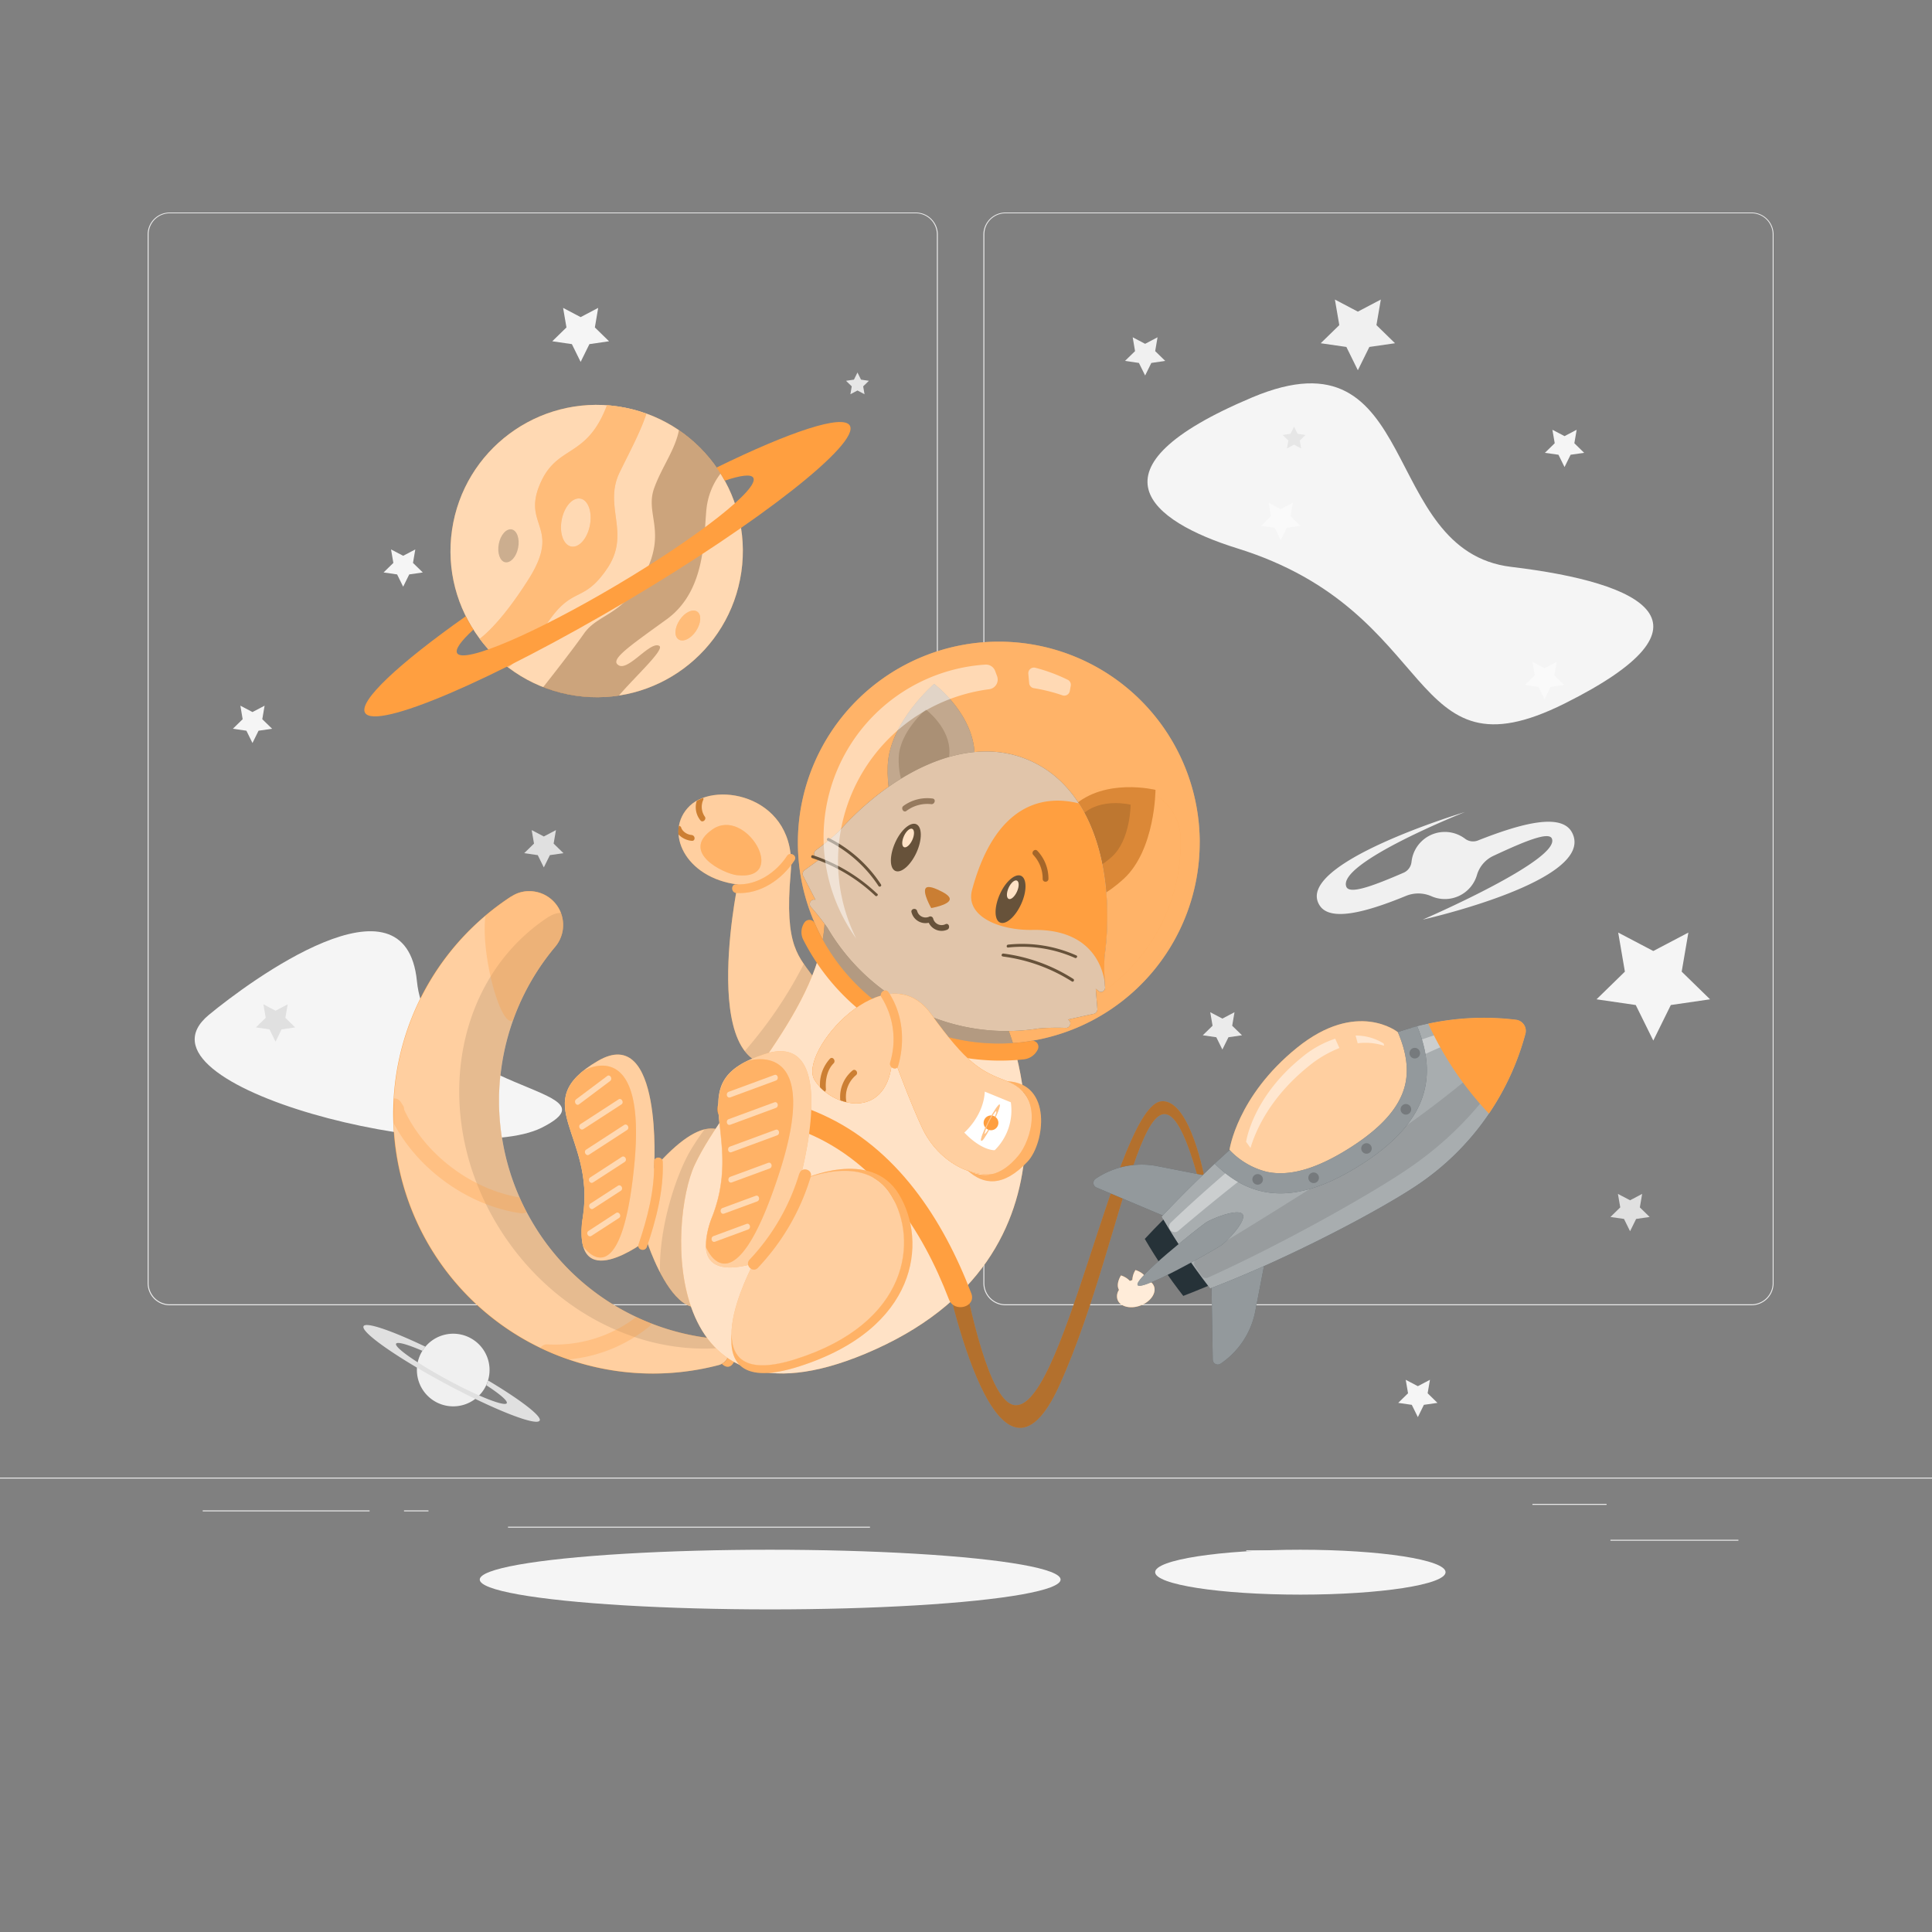 <?xml version="1.0" encoding="UTF-8"?>
<svg viewBox="0 0 500 500" xmlns="http://www.w3.org/2000/svg">
<rect x="0" y="0" width="500" height="500" fill="#808080" stroke="none"/>
<rect x="416.78" y="398.49" width="33.12" height=".25" fill="#ebebeb"/>
<rect x="322.53" y="401.21" width="8.69" height=".25" fill="#ebebeb"/>
<rect x="396.59" y="389.21" width="19.19" height=".25" fill="#ebebeb"/>
<rect x="52.46" y="390.89" width="43.19" height=".25" fill="#ebebeb"/>
<rect x="104.56" y="390.89" width="6.33" height=".25" fill="#ebebeb"/>
<rect x="131.47" y="395.11" width="93.68" height=".25" fill="#ebebeb"/>
<path d="M237,337.8H43.92a5.71,5.71,0,0,1-5.71-5.71V60.66A5.71,5.71,0,0,1,43.92,55H237a5.71,5.71,0,0,1,5.71,5.71V332.09A5.71,5.71,0,0,1,237,337.8ZM43.92,55.2a5.47,5.47,0,0,0-5.46,5.46V332.09a5.47,5.47,0,0,0,5.46,5.46H237a5.47,5.47,0,0,0,5.46-5.46V60.66A5.47,5.47,0,0,0,237,55.2Z" fill="#ebebeb"/>
<path d="M453.31,337.8H260.21a5.72,5.72,0,0,1-5.71-5.71V60.66A5.72,5.72,0,0,1,260.21,55h193.1A5.71,5.71,0,0,1,459,60.66V332.09A5.71,5.71,0,0,1,453.31,337.8ZM260.21,55.2a5.47,5.47,0,0,0-5.46,5.46V332.09a5.47,5.47,0,0,0,5.46,5.46h193.1a5.47,5.47,0,0,0,5.46-5.46V60.66a5.47,5.47,0,0,0-5.46-5.46Z" fill="#ebebeb"/>
<rect y="382.4" width="500" height=".25" fill="#ebebeb"/>
<polygon points="140.74 216.48 143.88 214.83 143.28 218.32 145.82 220.8 142.31 221.31 140.74 224.49 139.17 221.31 135.66 220.8 138.2 218.32 137.6 214.83" fill="#e0e0e0"/>
<path d="m320.17 141.9c-22.44-7-40.06-20.57 3.94-39.07s32.5 39.76 67 43.88 55.18 14.72 13.79 35.37-31.61-23.7-84.73-40.18z" fill="#f5f5f5"/>
<polygon points="150.27 82.07 154.81 79.68 153.95 84.74 157.62 88.32 152.54 89.06 150.27 93.66 148 89.06 142.93 88.32 146.6 84.74 145.73 79.68" fill="#f5f5f5"/>
<polygon points="427.87 246.12 436.95 241.35 435.22 251.46 442.56 258.62 432.41 260.1 427.87 269.3 423.33 260.1 413.18 258.62 420.52 251.46 418.79 241.35" fill="#f5f5f5"/>
<polygon points="351.41 80.65 357.36 77.52 356.22 84.14 361.03 88.83 354.39 89.79 351.41 95.82 348.44 89.79 341.8 88.83 346.61 84.14 345.47 77.52" fill="#f0f0f0"/>
<polygon points="65.34 184.28 68.48 182.63 67.88 186.13 70.42 188.6 66.91 189.11 65.34 192.29 63.77 189.11 60.27 188.6 62.8 186.13 62.21 182.63" fill="#f5f5f5"/>
<polygon points="104.34 143.84 107.48 142.19 106.88 145.68 109.42 148.15 105.91 148.66 104.34 151.84 102.77 148.66 99.27 148.15 101.8 145.68 101.2 142.19" fill="#f5f5f5"/>
<polygon points="404.9 112.87 408.04 111.22 407.44 114.71 409.98 117.19 406.47 117.69 404.9 120.87 403.33 117.69 399.82 117.19 402.36 114.71 401.76 111.22" fill="#f5f5f5"/>
<polygon points="331.45 131.76 334.59 130.11 333.99 133.61 336.53 136.08 333.02 136.59 331.45 139.77 329.89 136.59 326.38 136.08 328.92 133.61 328.32 130.11" fill="#fafafa"/>
<polygon points="334.9 115.08 333.08 116.05 333.43 114.01 331.94 112.57 333.99 112.27 334.9 110.42 335.82 112.27 337.86 112.57 336.38 114.01 336.73 116.05" fill="#e6e6e6"/>
<polygon points="221.91 101.06 220.08 102.03 220.43 99.99 218.95 98.55 221 98.25 221.91 96.4 222.83 98.25 224.87 98.55 223.39 99.99 223.74 102.03" fill="#e6e6e6"/>
<polygon points="399.72 172.94 402.86 171.29 402.26 174.79 404.8 177.26 401.29 177.77 399.72 180.95 398.15 177.77 394.65 177.26 397.19 174.79 396.59 171.29" fill="#fafafa"/>
<polygon points="366.94 358.74 370.07 357.09 369.47 360.58 372.01 363.06 368.5 363.57 366.94 366.75 365.37 363.57 361.86 363.06 364.4 360.58 363.8 357.09" fill="#f5f5f5"/>
<polygon points="296.36 88.98 299.57 87.29 298.96 90.87 301.56 93.4 297.96 93.93 296.36 97.18 294.75 93.93 291.15 93.4 293.75 90.87 293.14 87.29" fill="#f0f0f0"/>
<path d="m54.05 262.65c10.51-8.7 50.89-38.48 53.85-8.73s53.63 27.12 32.35 37.9-108.67-10.58-86.2-29.17z" fill="#f5f5f5"/>
<polygon points="71.31 261.57 74.45 259.92 73.85 263.41 76.39 265.89 72.88 266.4 71.31 269.58 69.74 266.4 66.23 265.89 68.77 263.41 68.17 259.92" fill="#e0e0e0"/>
<polygon points="116.83 279.32 118.88 278.24 118.49 280.53 120.15 282.15 117.86 282.49 116.83 284.57 115.8 282.49 113.51 282.15 115.17 280.53 114.78 278.24" fill="#fafafa"/>
<polygon points="421.86 310.63 424.99 308.98 424.39 312.47 426.93 314.95 423.43 315.46 421.86 318.64 420.29 315.46 416.78 314.95 419.32 312.47 418.72 308.98" fill="#e0e0e0"/>
<path d="m125.58 359a9.4 9.4 0 1 1-3.84-12.72 9.39 9.39 0 0 1 3.84 12.72z" fill="#f0f0f0"/>
<path d="m126.31 357.26a9.64 9.64 0 0 1-0.46 1.23c3.49 2.28 5.61 4.07 5.3 4.65-0.51 0.95-7.33-1.72-15.24-6s-13.91-8.44-13.4-9.39c0.31-0.58 3 0.19 6.8 1.84a11.7 11.7 0 0 1 0.78-1.07c-8.8-4.2-15.43-6.47-16-5.3-0.81 1.51 8.74 8.2 21.32 14.94s23.45 11 24.26 9.48c0.58-1.13-4.99-5.39-13.36-10.38z" fill="#e0e0e0"/>
<polygon points="316.35 263.61 319.49 261.96 318.89 265.46 321.43 267.93 317.92 268.44 316.35 271.62 314.78 268.44 311.28 267.93 313.81 265.46 313.21 261.96" fill="#ebebeb"/>
<path d="m406.87 215.51c-2.67-5.23-13.07-2.46-24.37 2a3.44 3.44 0 0 1-3.36-0.46 8.67 8.67 0 0 0-13.84 6 3.46 3.46 0 0 1-2.05 2.81c-7.94 3.44-14 5.68-14.82 3.63-2.49-6.17 30.69-19.33 30.69-19.33s-44.72 13.4-37.56 24.22c2.76 4.18 12 1.72 22.4-2.56a8.42 8.42 0 0 1 6.55 0.15 8.65 8.65 0 0 0 11.74-5.58 7.94 7.94 0 0 1 4.36-4.95c8.06-3.76 14.17-6.26 15-4.44 2.51 5.48-33.42 21-33.42 21s45.02-10.08 38.68-22.49z" fill="#f0f0f0"/>
<g fill="#f5f5f5">
<ellipse id="a" cx="199.32" cy="408.79" rx="75.16" ry="7.72"/>
<ellipse cx="336.53" cy="406.88" rx="37.58" ry="5.81"/>
</g>
<path d="M296.7,331.18c0-.12-.07-.24-.11-.36-.57-1.52-2.73-2.13-2.73-2.13a5.25,5.25,0,0,0-.81,2.58l-.32.11-.32.13a5.28,5.28,0,0,0-2.3-1.42s-1.24,1.87-.67,3.4l.15.34a2.88,2.88,0,0,0-.36,2.55c.66,1.79,3.32,2.46,5.92,1.49s4.17-3.21,3.5-5A2.92,2.92,0,0,0,296.7,331.18Z" fill="#FF9F40"/>
<path d="M296.7,331.18c0-.12-.07-.24-.11-.36-.57-1.52-2.73-2.13-2.73-2.13a5.25,5.25,0,0,0-.81,2.58l-.32.11-.32.13a5.28,5.28,0,0,0-2.3-1.42s-1.24,1.87-.67,3.4l.15.34a2.88,2.88,0,0,0-.36,2.55c.66,1.79,3.32,2.46,5.92,1.49s4.17-3.21,3.5-5A2.92,2.92,0,0,0,296.7,331.18Z" fill="#fff" opacity=".8"/>
<path d="M300.66,285c-11.87.74-25.94,83.65-38.88,78.44-5.48-2.2-10.37-21.19-14.18-42.33l-4.45,1.65c2.65,13.36,15.31,70.69,31.13,35.53,17.82-39.62,23.08-100.4,36.13-52.16l1.44-.69S308.15,284.53,300.66,285Z" fill="#FF9F40"/>
<path d="M300.66,285c-11.87.74-25.94,83.65-38.88,78.44-5.48-2.2-10.37-21.19-14.18-42.33l-4.45,1.65c2.65,13.36,15.31,70.69,31.13,35.53,17.82-39.62,23.08-100.4,36.13-52.16l1.44-.69S308.15,284.53,300.66,285Z" opacity=".3"/>
<path d="M318.19,297.62s1.88-13.85,17.44-26.45,26.11-4.06,26.11-4.06l4.15,2.72.21,11.64-5.9,10.27-14.68,11.65-15.16,4.28L323,304.36Z" fill="#FF9F40"/>
<path d="M318.19,297.62s1.88-13.85,17.44-26.45,26.11-4.06,26.11-4.06l4.15,2.72.21,11.64-5.9,10.27-14.68,11.65-15.16,4.28L323,304.36Z" fill="#fff" opacity=".5"/>
<path d="m283.79 307.34 23.68 10 16.06-10.84-24-4.7a21.24 21.24 0 0 0-15.94 3.23 1.3 1.3 0 0 0 0.2 2.31z" fill="#263238"/>
<path d="m313.86 351.92-0.43-25.72 16.06-10.83-4.63 24a21.22 21.22 0 0 1-9 13.57 1.3 1.3 0 0 1-2-1.02z" fill="#263238"/>
<g fill="#fff" opacity=".5">
<path d="m283.79 307.34 23.68 10 16.06-10.84-24-4.7a21.24 21.24 0 0 0-15.94 3.23 1.3 1.3 0 0 0 0.2 2.31z"/>
<path d="m313.86 351.92-0.43-25.72 16.06-10.83-4.63 24a21.22 21.22 0 0 1-9 13.57 1.3 1.3 0 0 1-2-1.02z"/>
</g>
<path d="m392.36 263.9a68.51 68.51 0 0 0-27.19 2.1l1.79 9.54-0.86 5.91-9.25 13-9.48 6.4-13.37 5.3-11-1.79-7.39-4.36c-5.19 4.83-10.34 9.92-15 14.89 1.83 3.16 3.82 6.34 6 9.5s4.33 6.19 6.58 9.07c20.53-7.84 44.19-20.41 53.7-26.83a68.41 68.41 0 0 0 27.92-39.11 2.91 2.91 0 0 0-2.45-3.62z" fill="#263238"/>
<path d="m392.36 263.9a68.51 68.51 0 0 0-27.19 2.1l1.79 9.54-0.86 5.91-9.25 13-9.48 6.4-13.37 5.3-11-1.79-7.39-4.36c-5.19 4.83-10.34 9.92-15 14.89 1.83 3.16 3.82 6.34 6 9.5s4.33 6.19 6.58 9.07c20.53-7.84 44.19-20.41 53.7-26.83a68.41 68.41 0 0 0 27.92-39.11 2.91 2.91 0 0 0-2.45-3.62z" fill="#fff" opacity=".6"/>
<path d="m306.6 324.39c-2-2.92-3.8-5.84-5.52-8.76-1.65 1.66-3.27 3.33-4.81 5q2.19 3.76 4.73 7.54t5.23 7.21c2.11-0.81 4.26-1.68 6.42-2.59-2.06-2.69-4.09-5.49-6.05-8.4z" fill="#263238"/>
<path d="M393.88,266.16c-8.53,8.91-20.69,19-35,28.66-9.3,6.27-31,20.08-49.15,30.91a1.42,1.42,0,0,0-.45,2l1.62,2.39a1.41,1.41,0,0,0,1.76.51c19.59-8.86,42.19-21.65,51.53-28,13.92-9.38,24.14-21.73,29.83-34.62a2,2,0,0,0-.18-1.91Z" opacity=".1"/>
<g fill="#fff" opacity=".4">
<path d="m319.05 302c-5.47 4.67-11 9.58-16 14.36a1.43 1.43 0 0 0 1.95 2.14c5.57-4.75 11.65-9.69 17.62-14.39z"/>
<path d="m365.89 269.83 0.76 4.05a103 103 0 0 1 26.35-9.08l-0.31-0.45a77.34 77.34 0 0 0-26.8 5.48z"/>
</g>
<path d="M366.76,265.6q-2.53.66-5,1.51c2.23,5.17,2.84,9.71,1.86,13.74-1.4,5.77-6.18,11.14-14.6,16.42s-15.34,7.24-21.14,6a19.87,19.87,0,0,1-9.67-5.65q-1.92,1.75-3.83,3.55c10.14,10.11,22,10.17,37.41.52C368,291.53,372.8,280.17,366.76,265.6Z" fill="#263238"/>
<path d="M366.76,265.6q-2.53.66-5,1.51c2.23,5.17,2.84,9.71,1.86,13.74-1.4,5.77-6.18,11.14-14.6,16.42s-15.34,7.24-21.14,6a19.87,19.87,0,0,1-9.67-5.65q-1.92,1.75-3.83,3.55c10.14,10.11,22,10.17,37.41.52C368,291.53,372.8,280.17,366.76,265.6Z" fill="#fff" opacity=".5"/>
<g opacity=".2">
<path d="m326.64 304.49a1.37 1.37 0 1 1-1.88-0.43 1.37 1.37 0 0 1 1.88 0.43z"/>
<path d="m341.13 304.08a1.37 1.37 0 1 1-1.89-0.43 1.37 1.37 0 0 1 1.89 0.43z"/>
<path d="m354.8 296.5a1.36 1.36 0 1 1-1.88-0.43 1.36 1.36 0 0 1 1.88 0.43z"/>
<path d="m365 286.36a1.37 1.37 0 1 1-1.88-0.43 1.36 1.36 0 0 1 1.88 0.43z"/>
<path d="m367.3 271.83a1.37 1.37 0 1 1-1.89-0.43 1.36 1.36 0 0 1 1.89 0.43z"/>
</g>
<path d="m369.63 264.92a86.18 86.18 0 0 0 15.71 23.29 68.58 68.58 0 0 0 9.46-20.69 2.91 2.91 0 0 0-2.44-3.62 68.76 68.76 0 0 0-22.73 1.02z" fill="#FF9F40"/>
<path d="m321.6 314.27c1.09 1.63-4 7-5.63 8.08s-20.45 11.88-21.55 10.25 15.94-15 17.57-16.14 8.51-3.82 9.61-2.19z" fill="#263238"/>
<path d="m321.6 314.27c1.09 1.63-4 7-5.63 8.08s-20.45 11.88-21.55 10.25 15.94-15 17.57-16.14 8.51-3.82 9.61-2.19z" fill="#fff" opacity=".5"/>
<path d="m345.55 268.81a26.44 26.44 0 0 0-8.68 4.87c-12.83 10.4-14.38 21.83-14.38 21.83l1.14 1.59c1.22-4.14 4.82-12.89 14.91-21.06a29.54 29.54 0 0 1 8.1-4.81z" fill="#fff" opacity=".5"/>
<path d="M350.83,268l.54,2a15.86,15.86,0,0,1,6.85.64l-.14-.59A13.55,13.55,0,0,0,350.83,268Z" fill="#fff" opacity=".5"/>
<path d="M137.24,230.63h-.37a8.1,8.1,0,0,0-4.49,1.35l-.06,0A67.18,67.18,0,0,0,186,353.28a3.41,3.41,0,0,0,1.62-.94l.06-.06a3.42,3.42,0,0,0-2.13-5.79A61.86,61.86,0,0,1,143.71,245,8.76,8.76,0,0,0,137.24,230.63Z" fill="#FF9F40"/>
<path d="M187.68,352.28l-.06.06a3.51,3.51,0,0,1-1.61.94,67.23,67.23,0,0,1-38.82-1.46,65.39,65.39,0,0,1-7.32-3,67.19,67.19,0,0,1-38-58.2l.09-6.37A67.24,67.24,0,0,1,132.32,232l.06,0a8.11,8.11,0,0,1,4.5-1.35h.37A8.75,8.75,0,0,1,143.71,245a61.94,61.94,0,0,0-9.26,64.85c.56,1.28,1.18,2.55,1.84,3.81q1.34,2.52,2.93,5a61.44,61.44,0,0,0,25.48,22.19c1.28.61,2.57,1.16,3.88,1.67h0a62,62,0,0,0,17,4A3.42,3.42,0,0,1,187.68,352.28Z" fill="#fff" opacity=".5"/>
<path d="m188.41 348.66a3.33 3.33 0 0 0-2.86-2.17 61.86 61.86 0 0 1-41.84-101.49 8.64 8.64 0 0 0 1.45-8.77 6.15 6.15 0 0 0-3.07 1h-0.05c-25.35 16.52-30.75 53.15-12.07 81.81 13.85 21.27 37.03 32.14 58.44 29.62z" opacity=".1"/>
<path d="M188.89,346c-1.8-1.66-3.27-.64-4.14.41l.8.1a3.42,3.42,0,0,1,2.13,5.79l-.06.06a3.61,3.61,0,0,1-.8.61C190.09,356.05,191.94,348.78,188.89,346Z" fill="#FF9F40"/>
<g opacity=".2">
<path d="M188.89,346c-1.8-1.66-3.27-.64-4.14.41l.8.1a3.42,3.42,0,0,1,2.13,5.79l-.06.06a3.61,3.61,0,0,1-.8.61C190.09,356.05,191.94,348.78,188.89,346Z" fill="#fff"/>
</g>
<path d="m210.71 253.23c-3.79-5.7-7.84-7.77-6.07-27.43s-19.21-23.89-26.11-17.27-1.22 18.7 12.39 20.37c0 0-11.91 57.57 16.5 45 4.38-1.9 9.13-11.9 3.29-20.67z" fill="#FF9F40"/>
<path d="m210.71 253.23c-3.79-5.7-7.84-7.77-6.07-27.43s-19.21-23.89-26.11-17.27-1.22 18.7 12.39 20.37c0 0-11.91 57.57 16.5 45 4.38-1.9 9.13-11.9 3.29-20.67z" fill="#fff" opacity=".5"/>
<path d="M190.7,226.5c-3.34-.38-14.91-5.93-6.29-11.87S204.34,228,190.7,226.5Z" fill="#FF9F40"/>
<path d="M190.62,231.11c6.15.38,11.8-3.54,15-8.46.8-1.21-1.15-2.34-1.94-1.14-2.83,4.29-7.76,7.68-13.11,7.35-1.45-.09-1.44,2.16,0,2.25Z" fill="#FF9F40"/>
<g fill="#fff" opacity=".2">
<path d="M190.7,226.5c-3.34-.38-14.91-5.93-6.29-11.87S204.34,228,190.7,226.5Z"/>
<path d="M190.62,231.11c6.15.38,11.8-3.54,15-8.46.8-1.21-1.15-2.34-1.94-1.14-2.83,4.29-7.76,7.68-13.11,7.35-1.45-.09-1.44,2.16,0,2.25Z"/>
</g>
<path d="m207.42 273.91c4.38-1.93 9.13-11.89 3.29-20.68-0.91-1.37-1.83-2.52-2.69-3.76a110.33 110.33 0 0 1-15.26 22.53c2.87 3.77 7.47 5.09 14.66 1.91z" opacity=".1"/>
<path d="m191.75 322.67c2.45-7.17 3.38-49.88-22.46-20.32 0 0 2.31-37.62-14.54-27.8-18.59 10.84-0.67 18.89-3.89 40.27s16.47 6.18 16.47 6.18 12.06 37.87 24.42 1.67z" fill="#FF9F40"/>
<path d="m191.75 322.67c2.45-7.17 3.38-49.88-22.46-20.32 0 0 2.31-37.62-14.54-27.8-18.59 10.84-0.67 18.89-3.89 40.27s16.47 6.18 16.47 6.18 12.06 37.87 24.42 1.67z" fill="#fff" opacity=".5"/>
<path d="m151 277.11c-12.06 9.65 2.84 18-0.12 37.71a18.9 18.9 0 0 0 0 7.67c0.31 0.45 9.74 13.9 13.22-20.49 3.45-33.73-12.01-25.52-13.1-24.89z" fill="#FF9F40"/>
<path d="m151 277.11c-12.06 9.65 2.84 18-0.12 37.71a18.9 18.9 0 0 0 0 7.67c0.31 0.45 9.74 13.9 13.22-20.49 3.45-33.73-12.01-25.52-13.1-24.89z" fill="#fff" opacity=".2"/>
<g fill="#fff" opacity=".5">
<path d="M149.88,285.78l8-6c.77-.58,0-1.88-.75-1.3l-8,6c-.77.57,0,1.88.75,1.3Z"/>
<path d="M151,292.2l9.81-6.37c.8-.52,0-1.82-.76-1.29l-9.81,6.37c-.81.52-.06,1.82.76,1.29Z"/>
<path d="M152.46,298.82l9.81-6.37c.81-.53.06-1.83-.76-1.3l-9.81,6.37c-.8.53,0,1.83.76,1.3Z"/>
<path d="M153.51,306l8.14-5.28c.81-.53.06-1.83-.75-1.3l-8.14,5.29c-.81.52-.06,1.82.75,1.29Z"/>
<path d="M153.55,312.79l7.11-4.62c.8-.52.05-1.82-.76-1.29l-7.11,4.61c-.8.53,0,1.83.76,1.3Z"/>
<path d="M153.07,319.84l7.11-4.61c.81-.53,0-1.83-.76-1.3l-7.1,4.62c-.81.52-.06,1.82.75,1.29Z"/>
</g>
<path d="M169.25,300.71c.25,7.21-1.72,14.61-4,21.36-.47,1.37,1.7,2,2.17.6,2.36-6.92,4.36-14.57,4.1-22-.05-1.45-2.3-1.46-2.25,0Z" fill="#FF9F40"/>
<g opacity=".2">
<path d="M169.25,300.71c.25,7.21-1.72,14.61-4,21.36-.47,1.37,1.7,2,2.17.6,2.36-6.92,4.36-14.57,4.1-22-.05-1.45-2.3-1.46-2.25,0Z" fill="#fff"/>
</g>
<path d="m170.8 329.27c4.47 8.6 12.64 17.73 20.95-6.6 1.93-5.65 2.91-33.37-9.41-30.4a65.09 65.09 0 0 0-3.82 5.77c-3.35 5.81-7.99 19.06-7.72 31.23z" opacity=".1"/>
<path d="m260.82 266.06s24 58.94-37 84.34c-53 22.08-50.85-34.44-44-49 8.14-17.31 33.33-41 33.67-63.67z" fill="#FF9F40"/>
<path d="m260.82 266.06s24 58.94-37 84.34c-53 22.08-50.85-34.44-44-49 8.14-17.31 33.33-41 33.67-63.67z" fill="#fff" opacity=".7"/>
<path d="M310.48,218.06a52,52,0,0,1-45.63,51.61,51.35,51.35,0,0,1-6.36.39,52,52,0,1,1,52-52Z" fill="#FF9F40"/>
<path d="M310.48,218.06a52,52,0,0,1-45.63,51.61,51.35,51.35,0,0,1-6.36.39,52,52,0,1,1,52-52Z" fill="#fff" opacity=".3"/>
<path d="m264.25 264.79a47.08 47.08 0 0 0 41.31-46.73v-1a13.55 13.55 0 0 0-13.29-13.28h-0.79a47.3 47.3 0 0 0-47.3 47.3v0.8a13.57 13.57 0 0 0 13.28 13.29h1a47.64 47.64 0 0 0 5.79-0.38z" fill="#FF9F40"/>
<path d="m264.25 264.79a47.08 47.08 0 0 0 41.31-46.73v-1a13.55 13.55 0 0 0-13.29-13.28h-0.79a47.3 47.3 0 0 0-47.3 47.3v0.8a13.57 13.57 0 0 0 13.28 13.29h1a47.64 47.64 0 0 0 5.79-0.38z" fill="#fff" opacity=".3"/>
<path d="m262.78 272.16a59.21 59.21 0 0 0-2-6.1l-47.33-28.33a35.48 35.48 0 0 1-1 7.66l7.59 10.89 10.32 8.82 13.93 5 14.17 2.85z" fill="#263238"/>
<path d="m262.78 272.16a59.21 59.21 0 0 0-2-6.1l-47.33-28.33a35.48 35.48 0 0 1-1 7.66l7.59 10.89 10.32 8.82 13.93 5 14.17 2.85z" fill="#fff" opacity=".5"/>
<path d="m252.22 196.32c-0.43 11.18-5.82 20.64-12 21.14s-10.9-8.16-10.47-19.34 12-21.14 12-21.14 10.9 8.17 10.47 19.34z" fill="#263238"/>
<path d="m252.22 196.32c-0.43 11.18-5.82 20.64-12 21.14s-10.9-8.16-10.47-19.34 12-21.14 12-21.14 10.9 8.17 10.47 19.34z" fill="#fff" opacity=".6"/>
<path d="m245.71 194.9c-0.25 6.52-3.39 12-7 12.34s-6.37-4.76-6.12-11.29 7-12.34 7-12.34 6.41 4.76 6.12 11.29z" opacity=".2"/>
<path d="m277.75 208.68c-8.14 7.52-11.81 17.8-8.19 23s13.14 3.25 21.28-4.26 8.2-23 8.2-23-13.15-3.25-21.29 4.26z" fill="#FF9F40"/>
<path d="m277.75 208.68c-8.14 7.52-11.81 17.8-8.19 23s13.14 3.25 21.28-4.26 8.2-23 8.2-23-13.15-3.25-21.29 4.26z" opacity=".2"/>
<path d="m280.18 210.74c-4.75 4.39-6.89 10.39-4.78 13.4s7.68 1.91 12.43-2.48 4.78-13.41 4.78-13.41-7.67-1.9-12.43 2.49z" opacity=".2"/>
<path d="M283.58,255.9l.87.67c.63.48,1.56-.16,1.55-1a63.38,63.38,0,0,1-.16-7.94c2.53-18.15-1.1-42.15-18.63-50.48s-37.94,4.26-50,17.9a62.08,62.08,0,0,1-6.08,5c-.68.56-.56,1.7.21,1.88l1.06.26-4.17,3a1.23,1.23,0,0,0-.38,1.49l3.19,6.19-.27-.06a1.15,1.15,0,0,0-1,1.8,63.36,63.36,0,0,1,4.38,5.52,54.11,54.11,0,0,0,23.49,21.52,52.85,52.85,0,0,0,31.29,4.5,60.76,60.76,0,0,1,7-.13,1.16,1.16,0,0,0,.71-2l-.23-.18,6.72-1.48a1.21,1.21,0,0,0,.87-1.25Z" fill="#263238"/>
<path d="M283.58,255.9l.87.67c.63.48,1.56-.16,1.55-1a63.38,63.38,0,0,1-.16-7.94c2.53-18.15-1.1-42.15-18.63-50.48s-37.94,4.26-50,17.9a62.08,62.08,0,0,1-6.08,5c-.68.56-.56,1.7.21,1.88l1.06.26-4.17,3a1.23,1.23,0,0,0-.38,1.49l3.19,6.19-.27-.06a1.15,1.15,0,0,0-1,1.8,63.36,63.36,0,0,1,4.38,5.52,54.11,54.11,0,0,0,23.49,21.52,52.85,52.85,0,0,0,31.29,4.5,60.76,60.76,0,0,1,7-.13,1.16,1.16,0,0,0,.71-2l-.23-.18,6.72-1.48a1.21,1.21,0,0,0,.87-1.25Z" fill="#fff" opacity=".8"/>
<path d="m267.21 240.66c19.29-0.38 18.8 15.75 18.79 14.86a63.38 63.38 0 0 1-0.16-7.94c1.79-12.84 0.49-28.59-6.62-39.66-9.09-2.3-21.57-0.08-27.64 22.35-1.9 6.99 7.32 10.56 15.63 10.39z" fill="#FF9F40"/>
<path d="M241,235s-2.29-4-1.42-5.13c.63-.81,2.72.19,3.52.57s2.89,1.36,2.68,2.37C245.5,234.23,241,235,241,235Z" fill="#FF9F40"/>
<path d="M241,235s-2.29-4-1.42-5.13c.63-.81,2.72.19,3.52.57s2.89,1.36,2.68,2.37C245.5,234.23,241,235,241,235Z" opacity=".3"/>
<path d="m244.73 239.16a2.26 2.26 0 0 1-3.23-1.45 0.76 0.76 0 0 0-0.92-0.52 2.26 2.26 0 0 1-3.23-1.45c-0.31-0.91-1.76-0.52-1.44 0.4a3.73 3.73 0 0 0 4.45 2.67 3.68 3.68 0 0 0 4.77 1.8c0.87-0.35 0.5-1.8-0.4-1.45z" fill="#263238"/>
<path d="m237.18 220.65c-1.53 3.33-4 5.44-5.5 4.73s-1.49-4 0-7.33 4-5.44 5.49-4.73 1.53 4 0.01 7.33z" fill="#263238"/>
<path d="m236.1 217.39c-0.6 1.3-1.57 2.14-2.16 1.85s-0.59-1.56 0-2.87 1.57-2.14 2.16-1.86 0.6 1.57 0 2.88z" fill="#fff"/>
<path d="m264.26 234c-1.52 3.33-4 5.45-5.49 4.73s-1.49-4 0-7.33 4-5.44 5.5-4.73 1.52 4.04-0.01 7.33z" fill="#263238"/>
<path d="m263.18 230.78c-0.6 1.3-1.56 2.14-2.15 1.85s-0.59-1.56 0-2.87 1.57-2.14 2.16-1.86 0.59 1.57-0.01 2.88z" fill="#fff"/>
<path d="M228,228.9a34.74,34.74,0,0,0-13.44-12c-.43-.21-.81.44-.38.65a34,34,0,0,1,13.18,11.75c.26.4.91,0,.64-.38Z" fill="#263238"/>
<path d="M227.05,231.34a44.53,44.53,0,0,0-16.65-10c-.46-.14-.66.58-.2.73a43.54,43.54,0,0,1,16.32,9.75c.36.33.89-.2.53-.53Z" fill="#263238"/>
<path d="M260.89,245.22a33.76,33.76,0,0,1,17.3,2.69c.44.2.82-.45.38-.64a34.5,34.5,0,0,0-17.68-2.8c-.48.05-.48.8,0,.75Z" fill="#263238"/>
<path d="M259.48,247.54A43.78,43.78,0,0,1,277.4,254c.41.26.78-.39.38-.65a44.08,44.08,0,0,0-18.1-6.57c-.47-.06-.67.66-.2.72Z" fill="#263238"/>
<g opacity=".5">
<path d="M234.57,209.87a9,9,0,0,1,6.4-1.76c.94.14,1.35-1.3.4-1.45a10.48,10.48,0,0,0-7.56,1.91c-.77.56,0,1.86.76,1.3Z"/>
</g>
<g opacity=".5">
<path d="M267.42,221.26a8.91,8.91,0,0,1,2.42,6.18c0,1,1.47,1,1.5,0a10.46,10.46,0,0,0-2.86-7.24c-.66-.71-1.72.35-1.06,1.06Z"/>
</g>
<path d="M310.48,218.06a52,52,0,0,1-45.63,51.61,51.35,51.35,0,0,1-6.36.39,52,52,0,1,1,52-52Z" fill="#FF9F40" opacity=".3"/>
<path d="m179 216.1a3.45 3.45 0 0 1-2.28-1.15 2.78 2.78 0 0 1-0.35-0.54c-0.09-0.18 0 0-0.06-0.17a0.68 0.68 0 0 0-0.62-0.52 9 9 0 0 0-0.13 2.2 5.48 5.48 0 0 0 3.44 1.68c1 0.13 1-1.37 0-1.5z" fill="#FF9F40"/>
<path d="M182.33,211.24A4.43,4.43,0,0,1,182,207a.64.64,0,0,0,0-.49,11.31,11.31,0,0,0-1.69.77,5.41,5.41,0,0,0,1,5.07C181.9,213,183,212,182.33,211.24Z" fill="#FF9F40"/>
<g opacity=".2">
<path d="m179 216.1a3.45 3.45 0 0 1-2.28-1.15 2.78 2.78 0 0 1-0.35-0.54c-0.09-0.18 0 0-0.06-0.17a0.68 0.68 0 0 0-0.62-0.52 9 9 0 0 0-0.13 2.2 5.48 5.48 0 0 0 3.44 1.68c1 0.13 1-1.37 0-1.5z"/>
<path d="M182.33,211.24A4.43,4.43,0,0,1,182,207a.64.64,0,0,0,0-.49,11.31,11.31,0,0,0-1.69.77,5.41,5.41,0,0,0,1,5.07C181.9,213,183,212,182.33,211.24Z"/>
</g>
<path d="M188.5,289.66c6.82-.84,14.28,1,20.51,3.62,18.27,7.67,29.73,25.1,36.57,43,1.37,3.57,7.17,2,5.78-1.59-7.31-19.13-19.29-37.56-38.56-46.24-7.29-3.29-16.2-5.77-24.3-4.77-3.78.46-3.83,6.47,0,6Z" fill="#FF9F40"/>
<path d="m264.85 269.67a51.35 51.35 0 0 1-6.36 0.39 52 52 0 0 1-46.65-29c-0.33-0.67-0.64-1.36-0.94-2.05a1.55 1.55 0 0 0-2.66-0.33 4.37 4.37 0 0 0-0.29 4.65 57.16 57.16 0 0 0 56.9 30.84 4.55 4.55 0 0 0 3.73-2.58 1.56 1.56 0 0 0-1.66-2.22c-0.69 0.12-1.37 0.22-2.07 0.3z" fill="#FF9F40"/>
<path d="m276.33 175.93a43.71 43.71 0 0 0-8.37-3.11 1.46 1.46 0 0 0-1.83 1.54l0.22 2.44a1.44 1.44 0 0 0 1.22 1.3 45 45 0 0 1 7.36 1.84 1.45 1.45 0 0 0 1.93-1.1l0.25-1.34a1.44 1.44 0 0 0-0.78-1.57z" fill="#fff" opacity=".5"/>
<path d="M258.05,175l-.52-1.39A2.54,2.54,0,0,0,255,172a44.8,44.8,0,0,0-33.41,70.89l-.09-.17A44.89,44.89,0,0,1,256,178.37,2.52,2.52,0,0,0,258.05,175Z" fill="#fff" opacity=".5"/>
<path d="m206.9 305.64s11.19-39.38-9-32.87c-22.25 7.18-5.11 19.89-13.49 41.83-5.75 15 3.92 14.34 10.57 12.42 0 0-18.36 34 11 24.7s31.67-30.77 24.67-42.38-23.75-3.7-23.75-3.7z" fill="#FF9F40"/>
<path d="m206.9 305.64s11.19-39.38-9-32.87c-22.25 7.18-5.11 19.89-13.49 41.83-5.75 15 3.92 14.34 10.57 12.42 0 0-18.36 34 11 24.7s31.67-30.77 24.67-42.38-23.75-3.7-23.75-3.7z" fill="#fff" opacity=".5"/>
<path d="m193.34 274.61c-15 7.44-1.18 19.81-8.89 40a20.54 20.54 0 0 0-1.73 8.15c0.22 0.55 7.11 17 18.79-18.68 11.49-35-6.85-29.88-8.17-29.47z" fill="#FF9F40"/>
<path d="m193.34 274.61c-15 7.44-1.18 19.81-8.89 40a20.54 20.54 0 0 0-1.73 8.15c0.22 0.55 7.11 17 18.79-18.68 11.49-35-6.85-29.88-8.17-29.47z" fill="#fff" opacity=".2"/>
<g fill="#fff" opacity=".5">
<path d="M189,284l11.79-4.35c.9-.33.51-1.78-.4-1.44l-11.79,4.34c-.89.33-.51,1.78.4,1.45Z"/>
<path d="M189,291.08l11.79-4.35c.9-.33.51-1.78-.4-1.44l-11.79,4.34c-.89.33-.51,1.79.4,1.45Z"/>
<path d="M189.32,298.18l11.79-4.35c.9-.33.51-1.78-.4-1.44l-11.78,4.34c-.9.34-.51,1.79.39,1.45Z"/>
<path d="M189.41,306l9.78-3.6c.9-.34.51-1.79-.4-1.45l-9.78,3.6c-.9.34-.51,1.79.4,1.45Z"/>
<path d="M187.42,314.07l8.53-3.14c.9-.34.51-1.79-.4-1.45L187,312.63c-.9.33-.51,1.78.4,1.44Z"/>
<path d="M185.06,321.35l8.53-3.15c.9-.33.51-1.78-.4-1.45l-8.53,3.15c-.9.33-.51,1.78.4,1.45Z"/>
</g>
<path d="M206.9,305.64s16.76-7.92,23.76,3.7,4.67,33.05-24.67,42.38c-13.06,4.16-16.66-.29-16.64-6.49-.64,7.31,2.59,13.14,17.41,8.42,30.81-9.8,33.26-32.32,25.91-44.52s-24.95-3.88-24.95-3.88Z" fill="#FF9F40"/>
<path d="M206.9,305.64s16.76-7.92,23.76,3.7,4.67,33.05-24.67,42.38c-13.06,4.16-16.66-.29-16.64-6.49-.64,7.31,2.59,13.14,17.41,8.42,30.81-9.8,33.26-32.32,25.91-44.52s-24.95-3.88-24.95-3.88Z" fill="#fff" opacity=".2"/>
<path d="M206.88,303.66A55.83,55.83,0,0,1,194,326c-1.33,1.4.79,3.52,2.12,2.12a58.93,58.93,0,0,0,13.7-23.62c.54-1.86-2.36-2.65-2.9-.8Z" fill="#FF9F40"/>
<g opacity=".2">
<path d="M206.88,303.66A55.83,55.83,0,0,1,194,326c-1.33,1.4.79,3.52,2.12,2.12a58.93,58.93,0,0,0,13.7-23.62c.54-1.86-2.36-2.65-2.9-.8Z" fill="#fff"/>
</g>
<path d="m260.65 279.82c-6.81-2.57-10.33-4.39-19.75-17.45-11.7-16.22-34.46 10-30.11 17.1s18.28 10.48 20-4.11l1.16 0.07s4 10.85 6.84 16.74c5.63 11.65 20.3 16.25 26.69 6.41 2.74-4.27 4.1-15.38-4.83-18.76z" fill="#FF9F40"/>
<path d="m260.65 279.82c-6.81-2.57-10.33-4.39-19.75-17.45-11.7-16.22-34.46 10-30.11 17.1s18.28 10.48 20-4.11l1.16 0.07s4 10.85 6.84 16.74c5.63 11.65 20.3 16.25 26.69 6.41 2.74-4.27 4.1-15.38-4.83-18.76z" fill="#FF9F40"/>
<path d="m260.65 279.82c-6.81-2.57-10.33-4.39-19.75-17.45-11.7-16.22-34.46 10-30.11 17.1s18.28 10.48 20-4.11l1.16 0.07s4 10.85 6.84 16.74c5.63 11.65 20.3 16.25 26.69 6.41 2.74-4.27 4.1-15.38-4.83-18.76z" fill="#fff" opacity=".5"/>
<path d="m260.65 279.82c9.83 3.7 6.15 15.35 2.93 19.23-4.65 5.62-9.2 6-13.31 3.72 4.23 4 9.45 4.51 15.69-2.18 4.41-4.73 6.48-20.22-5.31-20.77z" fill="#FF9F40"/>
<path d="m260.65 279.82c9.83 3.7 6.15 15.35 2.93 19.23-4.65 5.62-9.2 6-13.31 3.72 4.23 4 9.45 4.51 15.69-2.18 4.41-4.73 6.48-20.22-5.31-20.77z" fill="#fff" opacity=".2"/>
<path d="M228.16,258.15a20.56,20.56,0,0,1,2.21,16.8c-.39,1.38,1.67,2.28,2.07.9,1.84-6.34,1.24-13.46-2.49-19.06-.81-1.2-2.6.16-1.79,1.36Z" fill="#FF9F40"/>
<g opacity=".2">
<path d="M228.16,258.15a20.56,20.56,0,0,1,2.21,16.8c-.39,1.38,1.67,2.28,2.07.9,1.84-6.34,1.24-13.46-2.49-19.06-.81-1.2-2.6.16-1.79,1.36Z" fill="#fff"/>
</g>
<path d="M214.79,274a9.87,9.87,0,0,0-2.56,7.39,13.07,13.07,0,0,0,1.22,1.12.7.7,0,0,0,.29-.65c-.19-2.28.3-5,2-6.67C216.39,274.5,215.48,273.3,214.79,274Z" fill="#FF9F40"/>
<path d="m220.62 277.06a8.87 8.87 0 0 0-3.15 7.7 12.61 12.61 0 0 0 1.56 0.46 0.33 0.33 0 0 0 0-0.1 7.27 7.27 0 0 1 2.51-6.88c0.73-0.62-0.18-1.81-0.92-1.18z" fill="#FF9F40"/>
<g opacity=".2">
<path d="M214.79,274a9.87,9.87,0,0,0-2.56,7.39,13.07,13.07,0,0,0,1.22,1.12.7.7,0,0,0,.29-.65c-.19-2.28.3-5,2-6.67C216.39,274.5,215.48,273.3,214.79,274Z"/>
<path d="m220.62 277.06a8.87 8.87 0 0 0-3.15 7.7 12.61 12.61 0 0 0 1.56 0.46 0.33 0.33 0 0 0 0-0.1 7.27 7.27 0 0 1 2.51-6.88c0.73-0.62-0.18-1.81-0.92-1.18z"/>
</g>
<path d="m254.86 282.51 6.74 2.76a14.46 14.46 0 0 1-4.17 12.4s-3.25 0.24-7.87-4.56c0 0 4.99-4.26 5.3-10.6z" fill="#fff"/>
<path d="m255.62 292.3a1.91 1.91 0 1 1 2.55-0.84 1.9 1.9 0 0 1-2.55 0.84z" fill="#FF9F40"/>
<path d="M256,292.44l-.25-.09c-.45.71-.8,1.15-.92,1.09s.31-1.49,1.14-3.11,1.64-2.85,1.84-2.75,0,.6-.34,1.38l.22.15c.81-1.79,1.24-3.15,1-3.27s-1.62,1.81-2.93,4.38-2.12,4.8-1.81,5S255,294.15,256,292.44Z" fill="#FF9F40"/>
<path d="M256,292.44l-.25-.09c-.45.71-.8,1.15-.92,1.09s.31-1.49,1.14-3.11,1.64-2.85,1.84-2.75,0,.6-.34,1.38l.22.15c.81-1.79,1.24-3.15,1-3.27s-1.62,1.81-2.93,4.38-2.12,4.8-1.81,5S255,294.15,256,292.44Z" fill="#fff" opacity=".4"/>
<path d="m143.71 245a61.62 61.62 0 0 0-11 19.17c-3.31 1.58-8.36-17.57-7.07-27.24a67.09 67.09 0 0 1 6.65-4.95h0.06a8.11 8.11 0 0 1 4.5-1.35h0.37a8.75 8.75 0 0 1 6.49 14.37z" fill="#FF9F40" opacity=".3"/>
<path d="M136.29,313.68a1.94,1.94,0,0,1-1.08.33,1.32,1.32,0,0,1-.28,0c-13.62-1.88-26.7-11.25-33.07-23.37l.09-6.37a2,2,0,0,1,1.76.92l.56.86a1.91,1.91,0,0,1,.32,1.11c5.3,11.49,17.24,20.61,29.86,22.73C135,311.15,135.63,312.42,136.29,313.68Z" fill="#FF9F40" opacity=".3"/>
<path d="m168.58 342.51a1.9 1.9 0 0 1-0.59 0.83 38.67 38.67 0 0 1-20.8 8.48 65.39 65.39 0 0 1-7.32-3 2 2 0 0 1 1.79-0.9 34.56 34.56 0 0 0 23-7.08c1.34 0.61 2.61 1.16 3.92 1.67z" fill="#FF9F40" opacity=".3"/>
<circle transform="translate(-9.07 274.74) rotate(-81.67)" cx="154.42" cy="142.62" r="37.83" fill="#FF9F40"/>
<circle transform="translate(-9.07 274.74) rotate(-81.67)" cx="154.42" cy="142.62" r="37.83" fill="#fff" opacity=".6"/>
<path d="m175.7 111.33c-0.92 5-4.46 9.6-6.4 15-2.41 6.71 3.25 11-2.33 22.06s-12.16 10.3-15.86 15.61c-2.56 3.66-7.66 10.19-10.54 13.85a37.85 37.85 0 0 0 19.62 2.15c4.15-4.89 12-12 10.41-12.86-2.3-1.27-7.86 6.42-10.41 5.08s2-4.47 12.3-11.91 9.59-21.31 10.34-28.57a18.14 18.14 0 0 1 3.65-9.18 37.58 37.58 0 0 0-10.78-11.23z" fill="#FF9F40" opacity=".2"/>
<path d="m175.7 111.33c-0.92 5-4.46 9.6-6.4 15-2.41 6.71 3.25 11-2.33 22.06s-12.16 10.3-15.86 15.61c-2.56 3.66-7.66 10.19-10.54 13.85a37.85 37.85 0 0 0 19.62 2.15c4.15-4.89 12-12 10.41-12.86-2.3-1.27-7.86 6.42-10.41 5.08s2-4.47 12.3-11.91 9.59-21.31 10.34-28.57a18.14 18.14 0 0 1 3.65-9.18 37.58 37.58 0 0 0-10.78-11.23z" opacity=".2"/>
<path d="M132.4,137c1.39.26,2.15,2.38,1.7,4.74s-1.94,4-3.32,3.78-2.15-2.39-1.7-4.74S131,136.77,132.4,137Z" opacity=".2"/>
<path d="m157.08 104.88c-5.3 14.05-13 10-17.38 20.52-4.57 10.85 5.78 10.87-3 24.65-6.1 9.59-10.46 13.67-12.55 15.27a37.26 37.26 0 0 0 7.34 7.39c1.92-1.33 5.53-4.44 10-11.21 6.74-10.15 9.32-5.08 15.61-14.31s-1.07-16.09 3.29-25c2.48-5.08 5.39-10.49 6.89-15.09a38 38 0 0 0-10.2-2.22zm-4.41 31.05c-0.65 3.43-2.81 5.89-4.83 5.51s-3.12-3.47-2.47-6.9 2.82-5.88 4.84-5.5 3.12 3.47 2.46 6.89z" fill="#FF9F40"/>
<path d="m180.44 158.29c1.17 0.79 1 3-0.31 5s-3.37 3-4.54 2.17-1-3 0.31-5 3.37-2.96 4.54-2.17z" fill="#FF9F40"/>
<g fill="#fff" opacity=".3">
<path d="m157.08 104.88c-5.3 14.05-13 10-17.38 20.52-4.57 10.85 5.78 10.87-3 24.65-6.1 9.59-10.46 13.67-12.55 15.27a37.26 37.26 0 0 0 7.34 7.39c1.92-1.33 5.53-4.44 10-11.21 6.74-10.15 9.32-5.08 15.61-14.31s-1.07-16.09 3.29-25c2.48-5.08 5.39-10.49 6.89-15.09a38 38 0 0 0-10.2-2.22zm-4.41 31.05c-0.65 3.43-2.81 5.89-4.83 5.51s-3.12-3.47-2.47-6.9 2.82-5.88 4.84-5.5 3.12 3.47 2.46 6.89z"/>
<path d="m180.44 158.29c1.17 0.79 1 3-0.31 5s-3.37 3-4.54 2.17-1-3 0.31-5 3.37-2.96 4.54-2.17z"/>
</g>
<path d="M185.45,121c.52.76,1,1.53,1.51,2.34.21.35.39.71.58,1.06,4.14-1.4,6.82-1.75,7.41-.76,1.65,2.8-14.16,15.23-35.32,27.77S120,171.85,118.31,169.05c-.59-1,1-3.16,4.22-6.12-.21-.34-.45-.67-.66-1-.47-.81-.9-1.63-1.32-2.45-17.28,12.2-27.85,22-26.07,25,2.72,4.58,33-8.35,67.64-28.88s60.52-40.89,57.81-45.47C218.14,107.14,204.46,111.69,185.45,121Z" fill="#FF9F40"/>
</svg>
